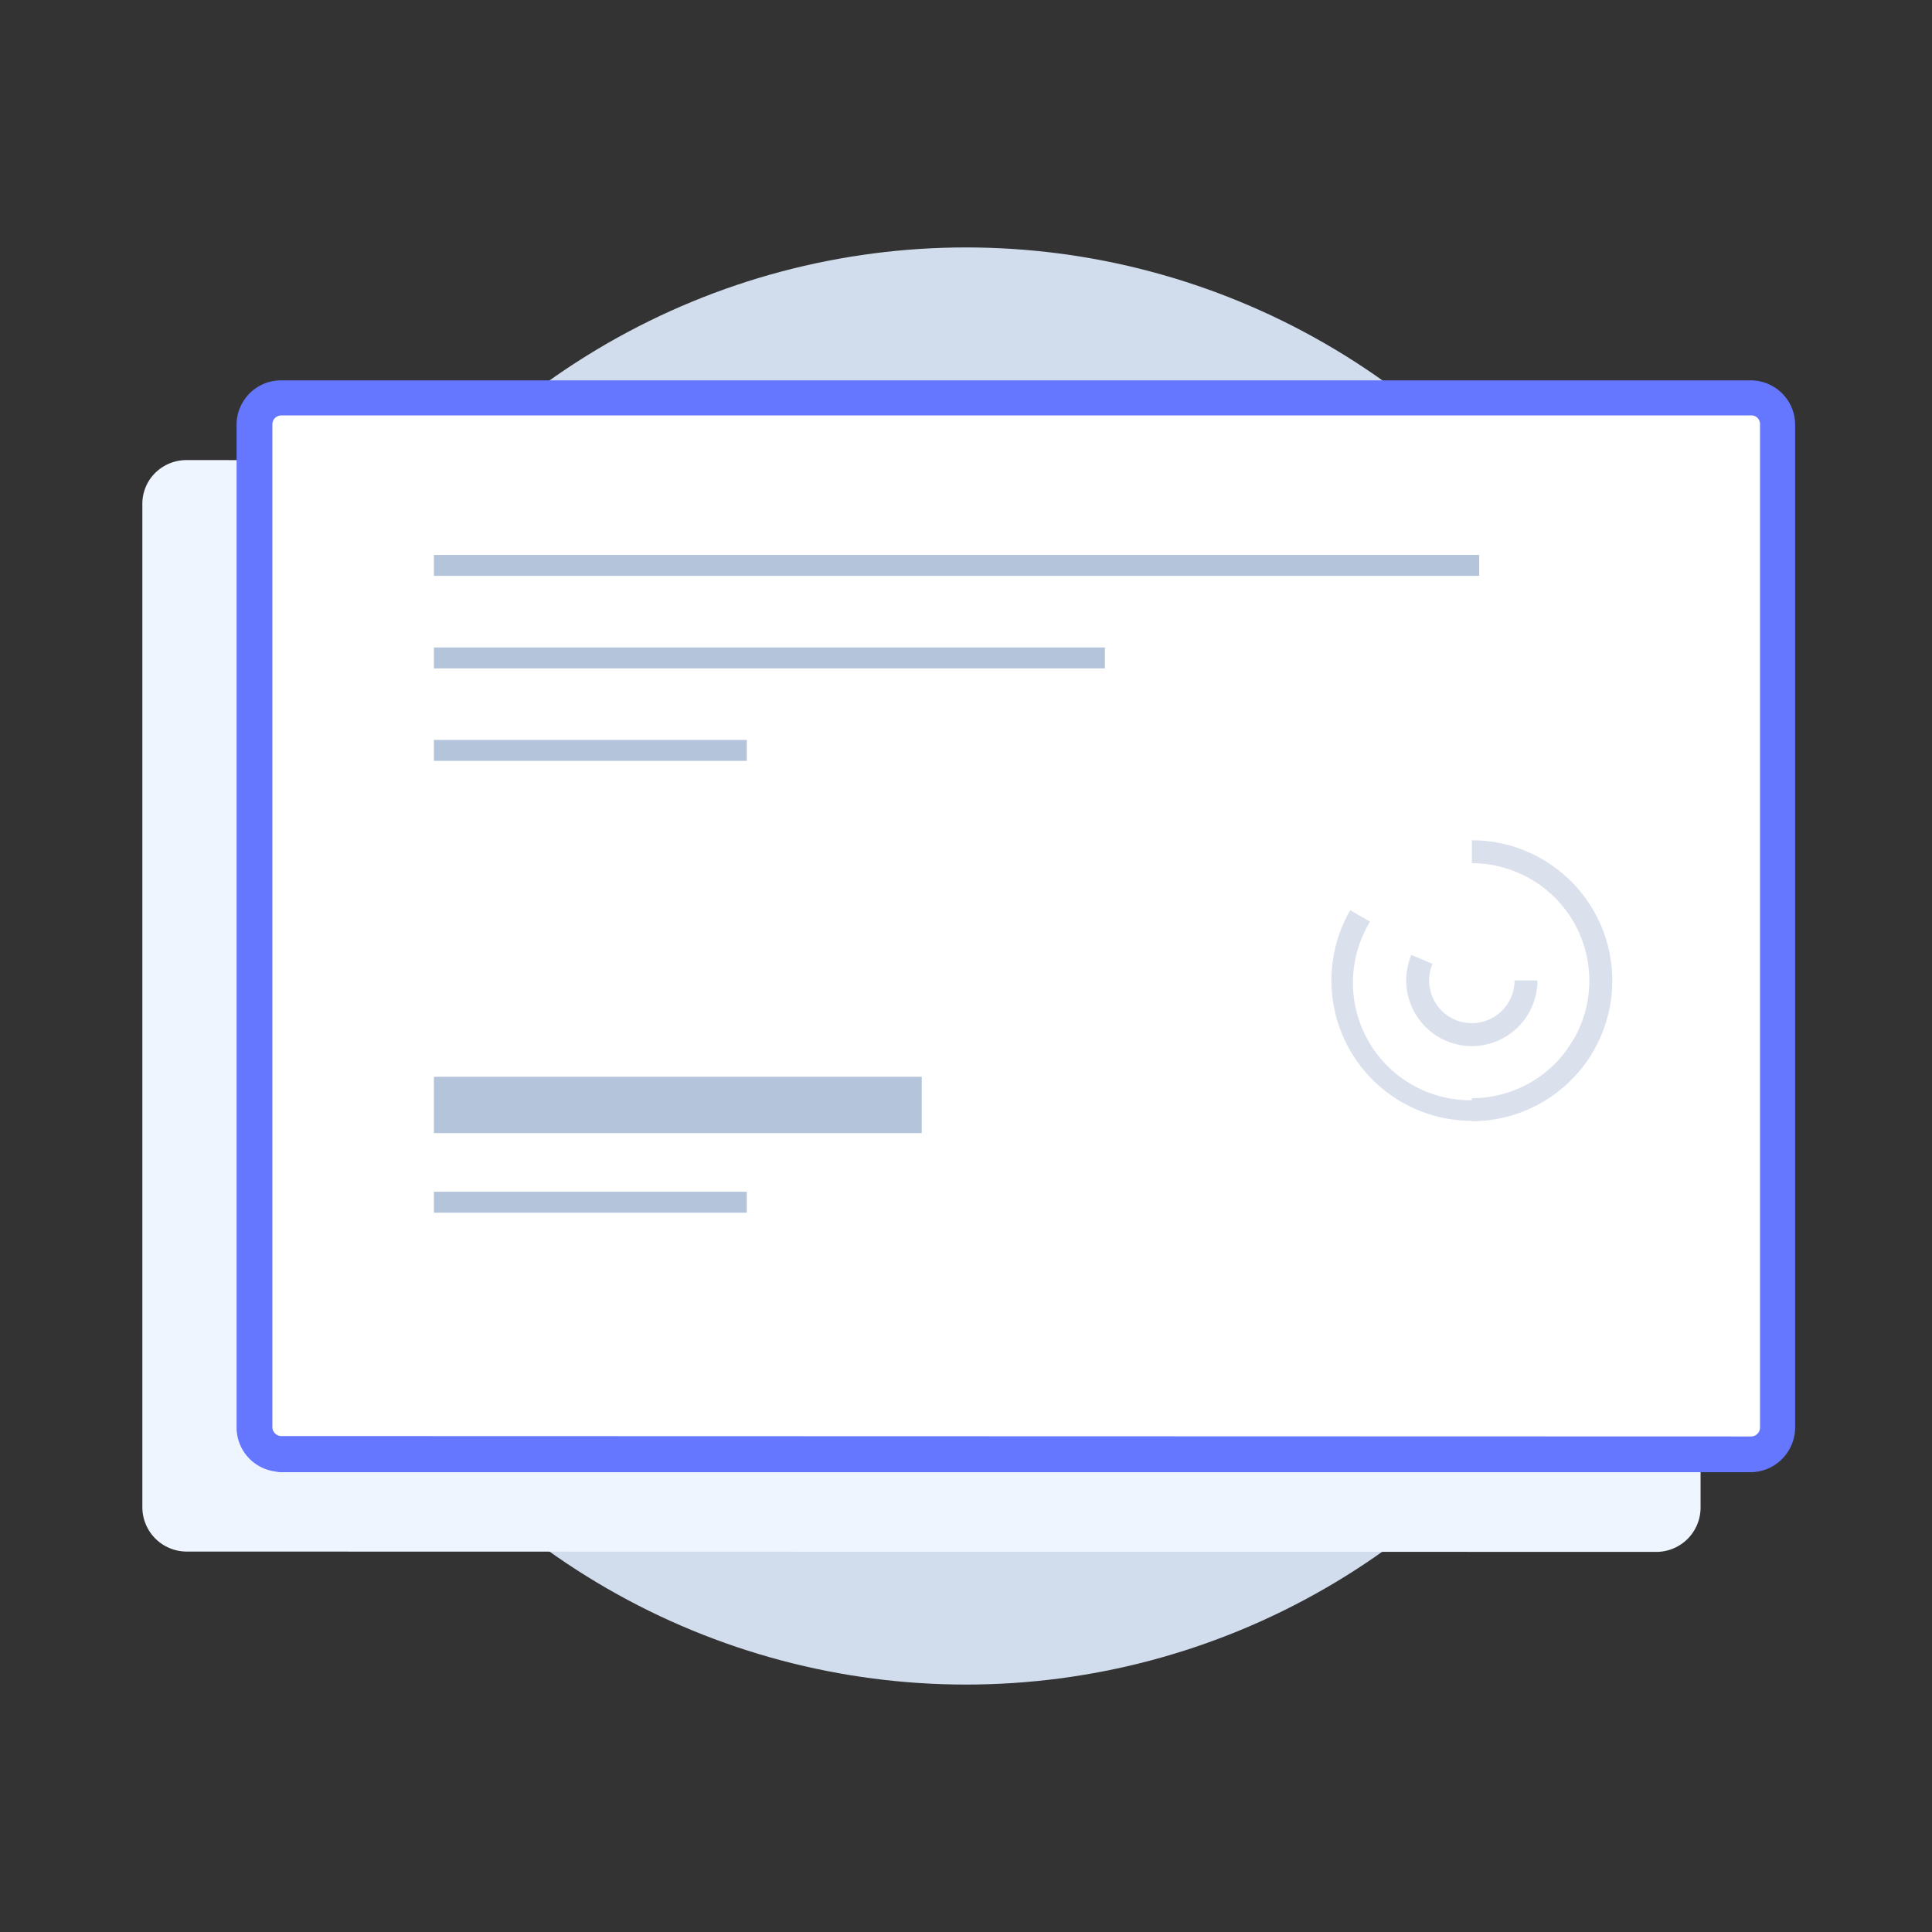 <svg xmlns="http://www.w3.org/2000/svg" id="id-back" data-name="ID Back" viewBox="0 0 285 285"><rect x="0" y="0" width="285" height="285" fill="#333333" stroke="none"/><defs><style>.cls-back1{fill:#d1dced}.cls-back2{fill:#eff5ff}.cls-back3{fill:#6576ff}.cls-back4{fill:#fff}.cls-back5{fill:#b4c4db}.cls-back6{opacity:.4}.cls-back7{fill:#a3b5d1}</style></defs><circle cx="142.5" cy="142.5" r="106" class="cls-back1"/><path d="M27.54,228.88A6.55,6.55,0,0,1,21,222.33l0-147.9a6.45,6.45,0,0,1,1-3.56,6.54,6.54,0,0,1,5.5-3l216.81.06a6.55,6.55,0,0,1,6.55,6.54l0,147.91a6.54,6.54,0,0,1-6.55,6.55Z" class="cls-back2"/><path d="M263.45,214.57a6.57,6.57,0,0,0,1.36-4l0-147.91a6.55,6.55,0,0,0-6.55-6.55l-216.81,0a6.54,6.54,0,0,0-5.5,3,6.44,6.44,0,0,0-1.05,3.55l0,147.91a6.55,6.55,0,0,0,6.55,6.55,7.55,7.55,0,0,0-.83.05H258.28A6.55,6.55,0,0,0,263.45,214.57Z" class="cls-back3"/><path d="M259.63,62.66l0,147.9a1.32,1.32,0,0,1-1.32,1.34l-216.82-.06a1.31,1.31,0,0,1-1-.48,1.29,1.29,0,0,1-.31-.85l0-147.91a1.32,1.32,0,0,1,.21-.72,1.37,1.37,0,0,1,1.11-.6l216.83,0a1.29,1.29,0,0,1,1,.44A1.34,1.34,0,0,1,259.63,62.66Z" class="cls-back4"/><rect width="154.2" height="3.09" x="64.01" y="81.86" class="cls-back5"/><rect width="98.98" height="3.09" x="64.01" y="95.51" class="cls-back5"/><rect width="46.15" height="3.09" x="64.01" y="109.15" class="cls-back5"/><rect width="46.15" height="3.09" x="64.01" y="175.8" class="cls-back5"/><rect width="71.96" height="8.31" x="64.01" y="158.84" class="cls-back5"/><g class="cls-back6"><path d="M217.12,165.35V162a17.33,17.33,0,0,0,0-34.66v-3.39a20.72,20.72,0,0,1,0,41.44Z" class="cls-back7"/><path d="M217.12,154.32a9.7,9.7,0,0,1-9.68-9.69,9.55,9.55,0,0,1,.76-3.77l3.11,1.32a6.41,6.41,0,0,0-.49,2.45,6.3,6.3,0,1,0,12.6,0h3.38A9.7,9.7,0,0,1,217.12,154.32Z" class="cls-back7"/><path d="M217.09,165.34a20.71,20.71,0,0,1-17.91-31.07l2.93,1.69a17.33,17.33,0,1,0,30,17.34l2.93,1.69A20.72,20.72,0,0,1,217.09,165.34Z" class="cls-back7"/></g></svg>